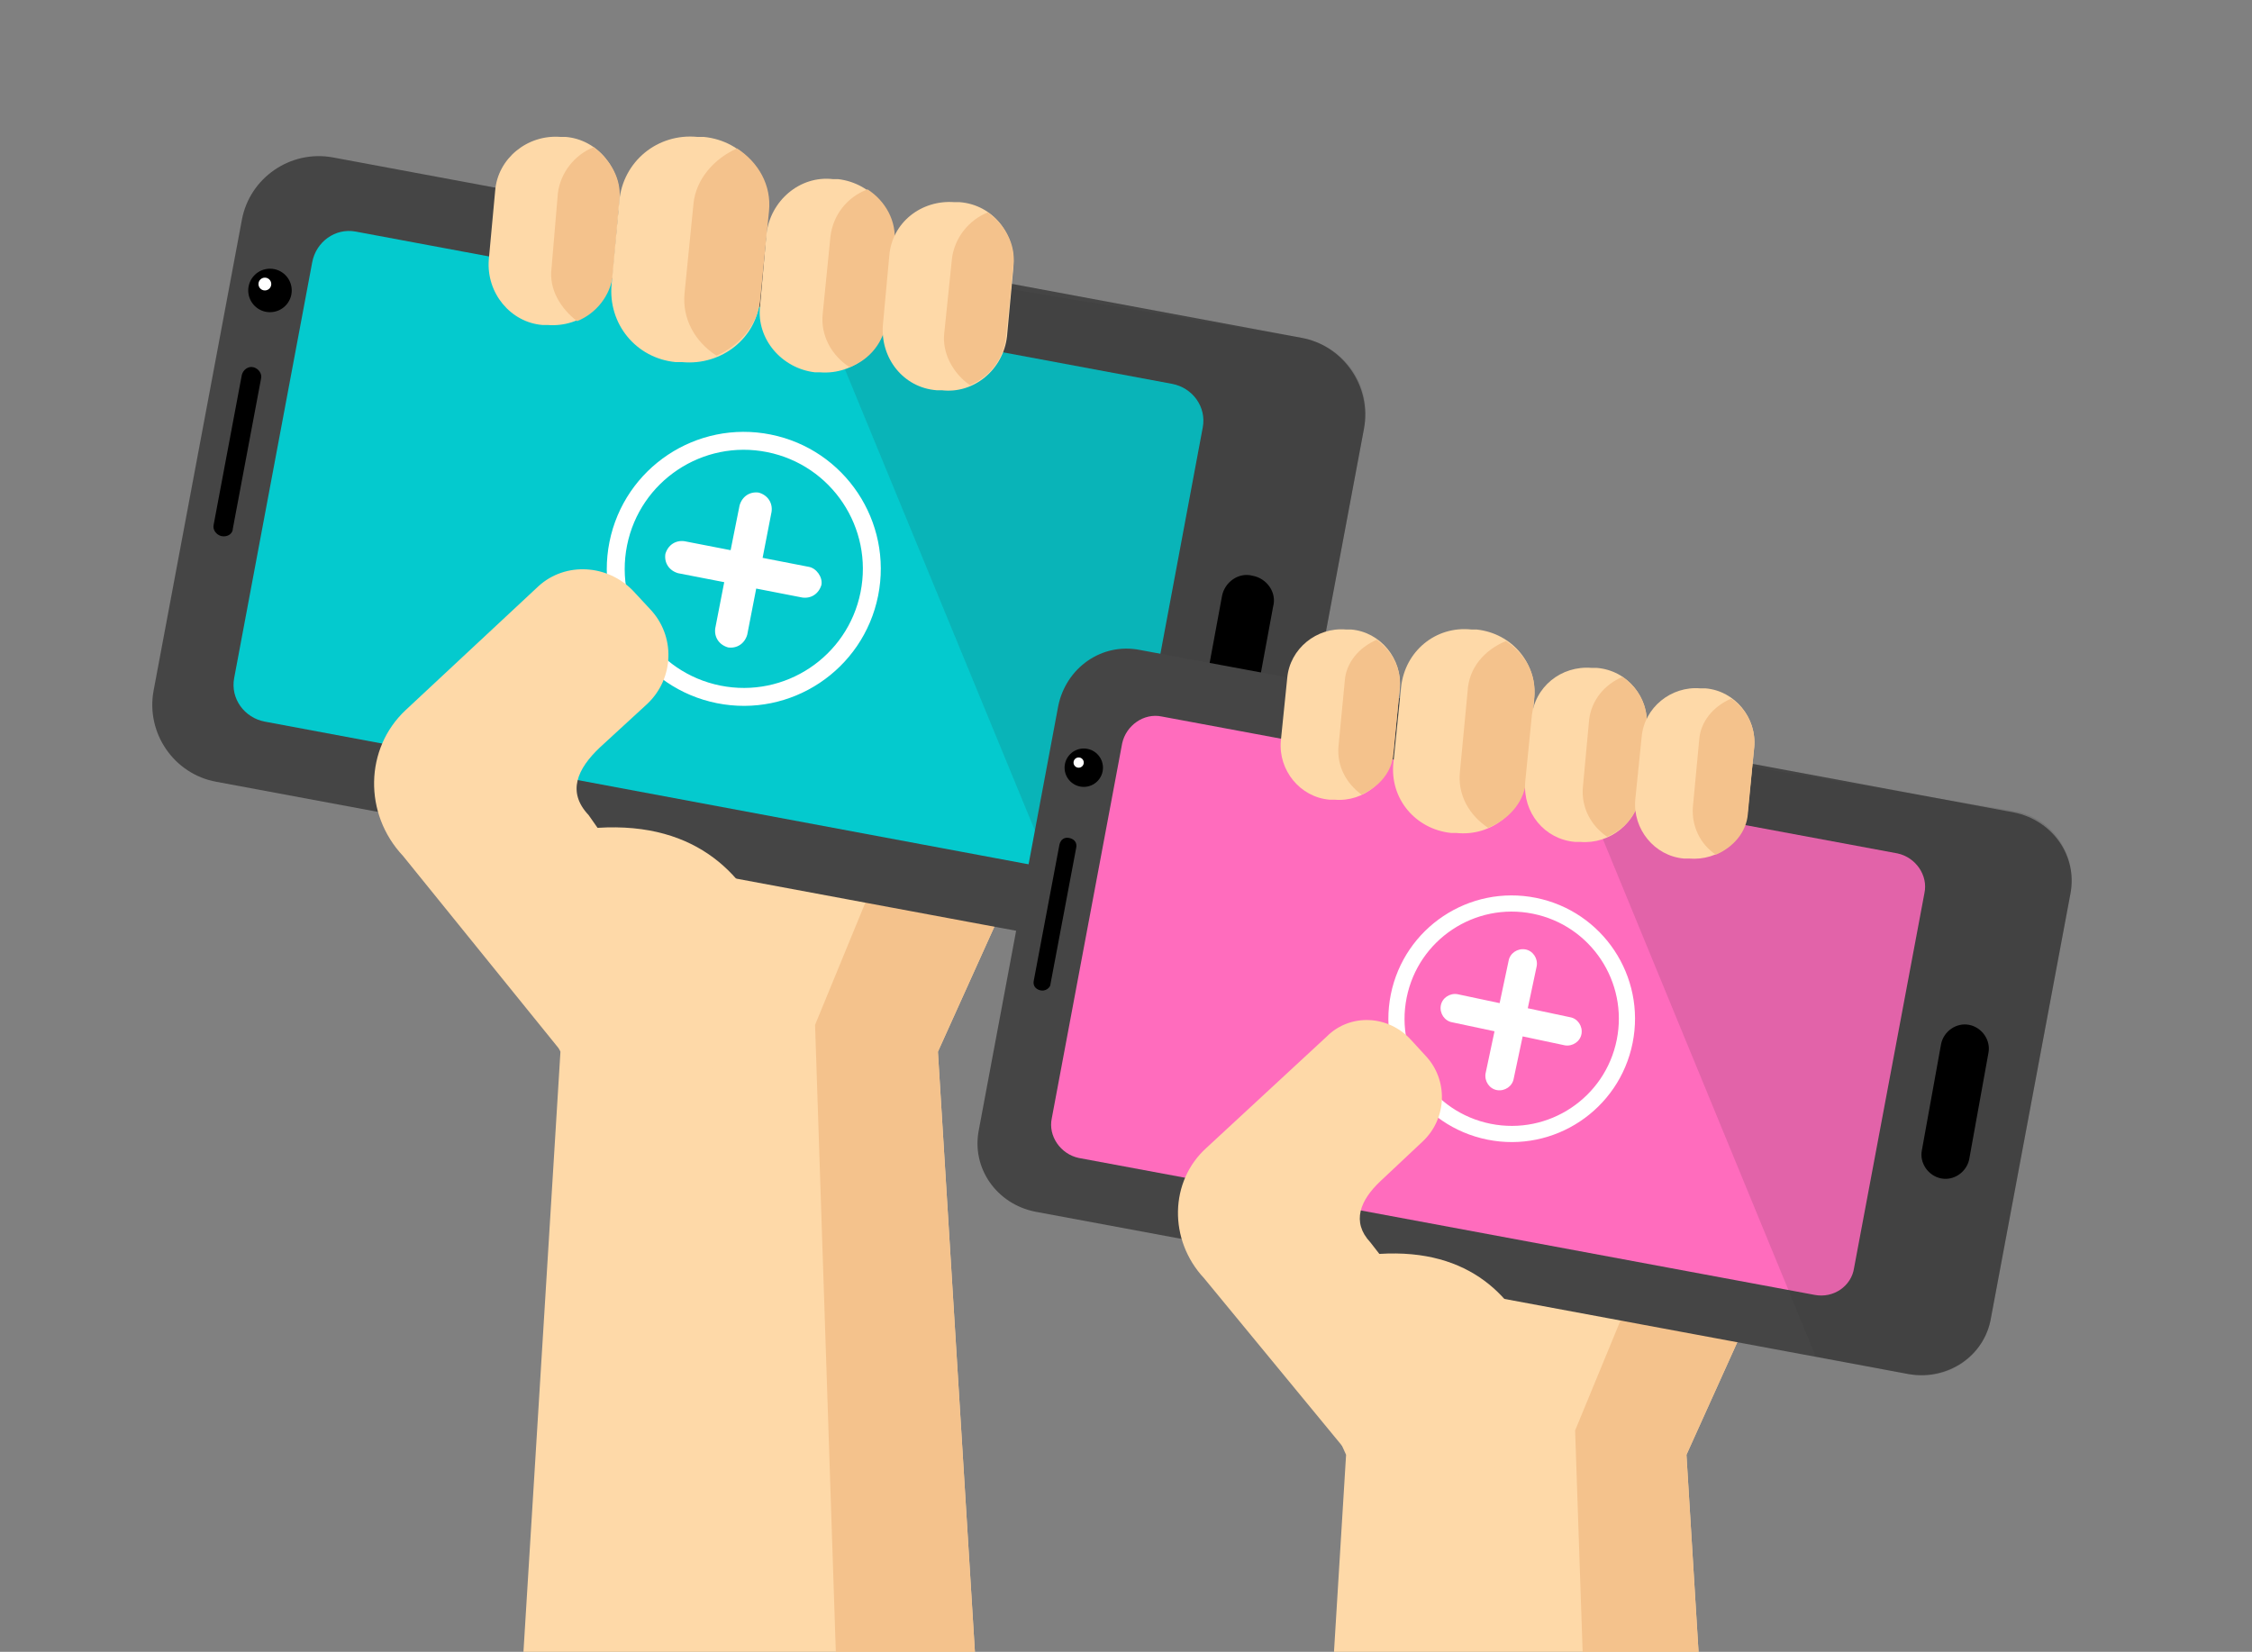 <?xml version="1.0" encoding="UTF-8" standalone="no"?>
<!-- Generator: Adobe Illustrator 21.0.2, SVG Export Plug-In . SVG Version: 6.00 Build 0)  -->

<svg
   xmlns:dc="http://purl.org/dc/elements/1.1/"
   xmlns:cc="http://creativecommons.org/ns#"
   xmlns:rdf="http://www.w3.org/1999/02/22-rdf-syntax-ns#"
   xmlns:svg="http://www.w3.org/2000/svg"
   xmlns="http://www.w3.org/2000/svg"
   xmlns:xlink="http://www.w3.org/1999/xlink"
   xmlns:sodipodi="http://sodipodi.sourceforge.net/DTD/sodipodi-0.dtd"
   xmlns:inkscape="http://www.inkscape.org/namespaces/inkscape"
   version="1.1"
   id="svg15457"
   inkscape:version="0.91 r13725"
   sodipodi:docname="historia-small.svg"
   x="0px"
   y="0px"
   viewBox="0 0 176 129.1"
   xml:space="preserve"
   width="176"
   height="129.1"><rect x="0" y="0" width="176" height="129.1" fill="#808080" stroke="none"/><defs
     id="defs240"><defs
       id="defs8"><rect
         height="156.1"
         width="423"
         x="0"
         id="SVGID_1_"
         y="0" /></defs><clipPath
       id="SVGID_2_"><use
         id="use12"
         style="overflow:visible"
         xlink:href="#SVGID_1_"
         x="0"
         y="0"
         width="100%"
         height="100%" /></clipPath></defs><style
     type="text/css"
     id="style3">
	.st0{clip-path:url(#SVGID_2_);}
	.st1{fill:#FED9A8;}
	.st2{fill:#F4C28C;}
	.st3{fill:#454545;}
	.st4{fill:#04CACE;}
	.st5{fill:none;stroke:#FFFFFF;stroke-width:1.4;stroke-miterlimit:10;}
	.st6{fill:#FFFFFF;}
	.st7{opacity:0.14;fill:#2B2B2B;}
	.st8{fill:#6955A0;stroke:#6955A0;stroke-width:2.06;stroke-miterlimit:10;}
	.st9{fill:none;stroke:#FFFFFF;stroke-width:1.794;stroke-miterlimit:10;}
	.st10{fill:#FF6CBD;}
	.st11{fill:none;stroke:#FFFFFF;stroke-width:1.263;stroke-miterlimit:10;}
</style><sodipodi:namedview
     bordercolor="#666666"
     borderopacity="1.0"
     fit-margin-bottom="0"
     fit-margin-left="0"
     fit-margin-right="0"
     fit-margin-top="0"
     id="base"
     inkscape:current-layer="svg15457"
     inkscape:cx="296.20669"
     inkscape:cy="20.235933"
     inkscape:document-units="px"
     inkscape:pageopacity="0.0"
     inkscape:pageshadow="2"
     inkscape:window-height="747"
     inkscape:window-maximized="1"
     inkscape:window-width="1366"
     inkscape:window-x="1366"
     inkscape:window-y="337"
     inkscape:zoom="1.4"
     pagecolor="#ffffff"
     showgrid="false" /><g
     id="g16"
     transform="translate(-20,-27)"><polygon
       class="st1"
       points="93.3,109.2 102.6,88.6 54.5,88.6 63.8,109.2 58.9,188.7 98.2,188.7 "
       id="polygon18"
       style="fill:#fed9a8" /><polygon
       class="st2"
       points="102.6,88.6 100.4,66.5 83.7,107.1 86.4,188.7 98.2,188.7 93.3,109.2 "
       id="polygon20"
       style="fill:#f4c28c" /><path
       class="st3"
       d="M 112.6,102.2 36.9,88.1 C 33.6,87.5 31.4,84.3 32,81 l 6.9,-36.8 c 0.6,-3.3 3.8,-5.5 7.1,-4.9 l 75.7,14.1 c 3.3,0.6 5.5,3.8 4.9,7.1 l -6.9,36.8 c -0.5,3.3 -3.7,5.5 -7.1,4.9 z"
       id="path22"
       inkscape:connector-curvature="0"
       style="fill:#454545" /><path
       class="st4"
       d="M 104.4,95.3 40.7,83.4 C 39.1,83.1 38,81.6 38.3,80 l 6.1,-32.5 c 0.3,-1.6 1.8,-2.7 3.4,-2.4 L 111.6,57 c 1.6,0.3 2.7,1.8 2.4,3.4 L 107.9,93 c -0.3,1.6 -1.9,2.6 -3.5,2.3 z"
       id="path24"
       inkscape:connector-curvature="0"
       style="fill:#04cace" /><g
       id="g26"><circle
         transform="matrix(0.197,-0.981,0.981,0.197,-7.398,133.99)"
         class="st5"
         cx="78.1"
         cy="71.5"
         id="ellipse28"
         r="10"
         style="fill:none;stroke:#ffffff;stroke-width:1.4;stroke-miterlimit:10" /><path
         class="st6"
         d="M 83.2,71.3 79.6,70.6 80.3,67 c 0.1,-0.7 -0.3,-1.3 -1,-1.5 l 0,0 c -0.7,-0.1 -1.3,0.3 -1.5,1 L 77.1,70 73.5,69.3 c -0.7,-0.1 -1.3,0.3 -1.5,1 l 0,0 c -0.1,0.7 0.3,1.3 1,1.5 l 3.6,0.7 -0.7,3.6 c -0.1,0.7 0.3,1.3 1,1.5 l 0,0 c 0.7,0.1 1.3,-0.3 1.5,-1 l 0.7,-3.6 3.6,0.7 c 0.7,0.1 1.3,-0.3 1.5,-1 l 0,0 c 0.1,-0.6 -0.4,-1.3 -1,-1.4 z"
         id="path30"
         inkscape:connector-curvature="0"
         style="fill:#ffffff" /></g><path
       class="st7"
       d="m 121.7,53.4 -39.4,-6.6 22.2,53.9 8.1,1.5 c 3.3,0.6 6.5,-1.6 7.1,-4.9 l 6.9,-36.8 c 0.7,-3.3 -1.5,-6.5 -4.9,-7.1 z"
       id="path32"
       inkscape:connector-curvature="0"
       style="opacity:0.14;fill:#2b2b2b" /><g
       id="g34"><path
         class="st1"
         d="m 62.8,52.4 -0.4,0 C 59.9,52.2 58,49.9 58.2,47.3 l 0.5,-5.4 c 0.2,-2.5 2.5,-4.4 5.1,-4.2 l 0.4,0 c 2.5,0.2 4.4,2.5 4.2,5.1 l -0.5,5.4 c -0.3,2.6 -2.5,4.4 -5.1,4.2 z"
         id="path36"
         inkscape:connector-curvature="0"
         style="fill:#fed9a8" /><path
         class="st2"
         d="m 68.4,42.6 c 0.2,-1.6 -0.7,-3.1 -2,-4.1 -1.5,0.6 -2.6,2 -2.8,3.6 L 63.1,48 c -0.2,1.6 0.7,3.1 2,4.1 1.5,-0.6 2.6,-2 2.8,-3.6 l 0.5,-5.9 z"
         id="path38"
         inkscape:connector-curvature="0"
         style="fill:#f4c28c" /></g><g
       id="g40"><path
         class="st1"
         d="m 73.3,55.3 -0.5,0 c -3.1,-0.3 -5.3,-3 -5,-6.1 l 0.6,-6.5 c 0.3,-3.1 3,-5.3 6.1,-5 l 0.5,0 c 3.1,0.3 5.3,3 5,6.1 l -0.6,6.5 c -0.2,3.1 -3,5.3 -6.1,5 z"
         id="path42"
         inkscape:connector-curvature="0"
         style="fill:#fed9a8" /><path
         class="st2"
         d="m 80.1,43.5 c 0.2,-2 -0.8,-3.8 -2.5,-4.9 -1.8,0.8 -3.2,2.4 -3.4,4.3 l -0.7,7 c -0.2,2 0.8,3.8 2.5,4.9 1.8,-0.8 3.2,-2.4 3.4,-4.3 l 0.7,-7 z"
         id="path44"
         inkscape:connector-curvature="0"
         style="fill:#f4c28c" /></g><g
       id="g46"><path
         class="st1"
         d="m 84.1,56.1 -0.4,0 c -2.6,-0.3 -4.6,-2.6 -4.3,-5.2 l 0.5,-5.6 c 0.3,-2.6 2.6,-4.6 5.2,-4.3 l 0.4,0 c 2.6,0.3 4.6,2.6 4.3,5.2 l -0.5,5.6 c -0.3,2.6 -2.6,4.5 -5.2,4.3 z"
         id="path48"
         inkscape:connector-curvature="0"
         style="fill:#fed9a8" /><path
         class="st2"
         d="m 89.9,46 c 0.2,-1.7 -0.7,-3.3 -2.1,-4.2 -1.6,0.6 -2.7,2 -2.9,3.7 l -0.6,6 c -0.2,1.7 0.7,3.3 2.1,4.2 1.6,-0.6 2.7,-2 2.9,-3.7 l 0.6,-6 z"
         id="path50"
         inkscape:connector-curvature="0"
         style="fill:#f4c28c" /></g><g
       id="g52"><path
         class="st1"
         d="m 93.6,57.5 -0.4,0 C 90.6,57.3 88.8,55 89,52.4 L 89.5,47 c 0.2,-2.6 2.5,-4.4 5.1,-4.2 l 0.4,0 c 2.6,0.2 4.4,2.5 4.2,5.1 l -0.5,5.4 c -0.3,2.6 -2.6,4.5 -5.1,4.2 z"
         id="path54"
         inkscape:connector-curvature="0"
         style="fill:#fed9a8" /><path
         class="st2"
         d="m 99.2,47.7 c 0.2,-1.6 -0.7,-3.2 -2,-4.1 -1.5,0.6 -2.6,2 -2.8,3.6 L 93.8,53 c -0.2,1.6 0.7,3.2 2,4.1 1.5,-0.6 2.6,-2 2.8,-3.6 l 0.6,-5.8 z"
         id="path56"
         inkscape:connector-curvature="0"
         style="fill:#f4c28c" /></g><path
       d="m 115.4,85.2 0,0 c -1.1,-0.2 -1.9,-1.3 -1.6,-2.4 l 1.7,-9.2 c 0.2,-1.1 1.3,-1.9 2.4,-1.6 l 0,0 c 1.1,0.2 1.9,1.3 1.6,2.4 l -1.7,9.2 c -0.2,1.1 -1.3,1.8 -2.4,1.6 z"
       id="path58"
       inkscape:connector-curvature="0" /><path
       d="m 37.3,68.9 0,0 C 36.9,68.8 36.6,68.4 36.7,68 l 2.2,-11.7 c 0.1,-0.4 0.5,-0.7 0.9,-0.6 l 0,0 c 0.4,0.1 0.7,0.5 0.6,0.9 l -2.2,11.7 c 0,0.4 -0.4,0.7 -0.9,0.6 z"
       id="path60"
       inkscape:connector-curvature="0" /><g
       id="g62"><path
         class="st1"
         d="m 69.5,73.2 1.3,1.4 c 2,2.1 1.9,5.4 -0.2,7.4 l -3.7,3.4 c -1.8,1.7 -2.6,3.5 -0.9,5.3 l 0.7,1 c 15.9,-1 15,17.6 15,17.6 L 68.4,112 c -1.7,-0.6 -3.3,-1.6 -4.6,-2.9 L 51.5,93.9 c -3.1,-3.3 -3,-8.4 0.2,-11.4 l 10.4,-9.7 c 2.1,-1.9 5.4,-1.7 7.4,0.4 z"
         id="path64"
         inkscape:connector-curvature="0"
         style="fill:#fed9a8" /></g><g
       id="g66"><circle
         cx="41.1"
         cy="49.7"
         r="1.7"
         id="circle68" /><circle
         class="st6"
         cx="40.7"
         cy="49.2"
         r="0.5"
         id="circle70"
         style="fill:#ffffff" /></g></g><g
     id="g184"
     transform="translate(-20,-27)"><polygon
       class="st1"
       points="151.8,140.7 160.2,122.1 116.8,122.1 125.2,140.7 120.8,212.4 156.2,212.4 "
       id="polygon186"
       style="fill:#fed9a8" /><polygon
       class="st2"
       points="160.2,122.1 158.2,102.2 143.1,138.8 145.6,212.4 156.2,212.4 151.8,140.7 "
       id="polygon188"
       style="fill:#f4c28c" /><path
       class="st3"
       d="m 169.2,134.4 -68.3,-12.7 c -3,-0.6 -5,-3.4 -4.4,-6.4 l 6.2,-33.1 c 0.6,-3 3.4,-5 6.4,-4.4 l 68.3,12.7 c 3,0.6 5,3.4 4.4,6.4 l -6.2,33.1 c -0.5,3 -3.4,4.9 -6.4,4.4 z"
       id="path190"
       inkscape:connector-curvature="0"
       style="fill:#454545" /><path
       class="st10"
       d="m 161.8,128.2 -57.5,-10.7 c -1.4,-0.3 -2.4,-1.7 -2.1,-3.1 l 5.5,-29.3 c 0.3,-1.4 1.7,-2.4 3.1,-2.1 l 57.5,10.7 c 1.4,0.3 2.4,1.7 2.1,3.1 l -5.5,29.3 c -0.2,1.4 -1.6,2.4 -3.1,2.1 z"
       id="path192"
       inkscape:connector-curvature="0"
       style="fill:#ff6cbd" /><g
       id="g194"><circle
         transform="matrix(0.197,-0.981,0.981,0.197,6.265,221.077)"
         class="st11"
         cx="138.1"
         cy="106.7"
         id="ellipse196"
         r="9"
         style="fill:none;stroke:#ffffff;stroke-width:1.263;stroke-miterlimit:10" /><path
         class="st6"
         d="m 142.7,106.5 -3.3,-0.7 0.7,-3.3 c 0.1,-0.6 -0.3,-1.2 -0.9,-1.3 l 0,0 c -0.6,-0.1 -1.2,0.3 -1.3,0.9 l -0.7,3.3 -3.3,-0.7 c -0.6,-0.1 -1.2,0.3 -1.3,0.9 l 0,0 c -0.1,0.6 0.3,1.2 0.9,1.3 l 3.3,0.7 -0.7,3.3 c -0.1,0.6 0.3,1.2 0.9,1.3 l 0,0 c 0.6,0.1 1.2,-0.3 1.3,-0.9 l 0.7,-3.3 3.3,0.7 c 0.6,0.1 1.2,-0.3 1.3,-0.9 l 0,0 c 0.1,-0.6 -0.3,-1.2 -0.9,-1.3 z"
         id="path198"
         inkscape:connector-curvature="0"
         style="fill:#ffffff" /></g><path
       class="st7"
       d="m 177.4,90.4 -35.5,-6 20,48.6 7.3,1.4 c 3,0.6 5.9,-1.4 6.4,-4.4 l 6.2,-33.1 c 0.6,-3.1 -1.4,-6 -4.4,-6.5 z"
       id="path200"
       inkscape:connector-curvature="0"
       style="opacity:0.14;fill:#2b2b2b" /><g
       id="g202"><path
         class="st1"
         d="m 124.3,89.5 -0.4,0 c -2.3,-0.2 -4,-2.3 -3.8,-4.6 l 0.5,-4.9 c 0.2,-2.3 2.3,-4 4.6,-3.8 l 0.4,0 c 2.3,0.2 4,2.3 3.8,4.6 l -0.5,4.9 c -0.3,2.3 -2.3,4 -4.6,3.8 z"
         id="path204"
         inkscape:connector-curvature="0"
         style="fill:#fed9a8" /><path
         class="st2"
         d="m 129.4,80.7 c 0.1,-1.5 -0.6,-2.8 -1.8,-3.7 -1.4,0.6 -2.4,1.8 -2.5,3.2 l -0.5,5.2 c -0.1,1.5 0.6,2.8 1.8,3.7 1.4,-0.6 2.4,-1.8 2.5,-3.2 l 0.5,-5.2 z"
         id="path206"
         inkscape:connector-curvature="0"
         style="fill:#f4c28c" /></g><g
       id="g208"><path
         class="st1"
         d="m 133.8,92.1 -0.4,0 c -2.8,-0.3 -4.8,-2.7 -4.5,-5.5 l 0.6,-5.9 c 0.3,-2.8 2.7,-4.8 5.5,-4.5 l 0.4,0 c 2.8,0.3 4.8,2.7 4.5,5.5 l -0.6,5.9 c -0.3,2.8 -2.7,4.8 -5.5,4.5 z"
         id="path210"
         inkscape:connector-curvature="0"
         style="fill:#fed9a8" /><path
         class="st2"
         d="m 139.9,81.5 c 0.2,-1.8 -0.7,-3.4 -2.2,-4.4 -1.7,0.7 -2.9,2.1 -3,3.9 l -0.6,6.3 c -0.2,1.8 0.7,3.4 2.2,4.4 1.7,-0.7 2.9,-2.1 3,-3.9 l 0.6,-6.3 z"
         id="path212"
         inkscape:connector-curvature="0"
         style="fill:#f4c28c" /></g><g
       id="g214"><path
         class="st1"
         d="m 143.5,92.8 -0.4,0 c -2.4,-0.2 -4.1,-2.3 -3.9,-4.7 l 0.5,-5 c 0.2,-2.4 2.3,-4.1 4.7,-3.9 l 0.4,0 c 2.4,0.2 4.1,2.3 3.9,4.7 l -0.5,5 c -0.2,2.4 -2.4,4.1 -4.7,3.9 z"
         id="path216"
         inkscape:connector-curvature="0"
         style="fill:#fed9a8" /><path
         class="st2"
         d="m 148.7,83.7 c 0.1,-1.5 -0.6,-2.9 -1.9,-3.8 -1.4,0.6 -2.4,1.8 -2.6,3.3 l -0.5,5.4 c -0.1,1.5 0.6,2.9 1.9,3.8 1.4,-0.6 2.4,-1.8 2.6,-3.3 l 0.5,-5.4 z"
         id="path218"
         inkscape:connector-curvature="0"
         style="fill:#f4c28c" /></g><g
       id="g220"><path
         class="st1"
         d="m 152,94.1 -0.4,0 c -2.3,-0.2 -4,-2.3 -3.8,-4.6 l 0.5,-4.9 c 0.2,-2.3 2.3,-4 4.6,-3.8 l 0.4,0 c 2.3,0.2 4,2.3 3.8,4.6 l -0.5,4.9 c -0.2,2.4 -2.3,4 -4.6,3.8 z"
         id="path222"
         inkscape:connector-curvature="0"
         style="fill:#fed9a8" /><path
         class="st2"
         d="m 157.1,85.3 c 0.1,-1.5 -0.6,-2.9 -1.8,-3.7 -1.4,0.6 -2.4,1.8 -2.5,3.2 l -0.5,5.3 c -0.1,1.5 0.6,2.9 1.8,3.7 1.4,-0.6 2.4,-1.8 2.5,-3.2 l 0.5,-5.3 z"
         id="path224"
         inkscape:connector-curvature="0"
         style="fill:#f4c28c" /></g><path
       d="m 171.7,119.1 0,0 c -1,-0.2 -1.7,-1.2 -1.5,-2.2 l 1.5,-8.3 c 0.2,-1 1.2,-1.7 2.2,-1.5 l 0,0 c 1,0.2 1.7,1.2 1.5,2.2 l -1.5,8.3 c -0.2,1 -1.2,1.7 -2.2,1.5 z"
       id="path226"
       inkscape:connector-curvature="0" /><path
       d="m 101.3,104.4 0,0 c -0.4,-0.1 -0.6,-0.4 -0.5,-0.8 l 2,-10.6 c 0.1,-0.4 0.4,-0.6 0.8,-0.5 l 0,0 c 0.4,0.1 0.6,0.4 0.5,0.8 l -2,10.6 c 0,0.3 -0.4,0.6 -0.8,0.5 z"
       id="path228"
       inkscape:connector-curvature="0" /><g
       id="g230"><path
         class="st1"
         d="m 130.3,108.3 1.1,1.2 c 1.8,1.9 1.7,4.9 -0.2,6.7 l -3.3,3.1 c -1.6,1.5 -2.3,3.2 -0.8,4.8 l 0.7,0.9 c 14.4,-0.9 13.6,15.8 13.6,15.8 l -12,2.4 c -1.6,-0.5 -3,-1.4 -4.1,-2.7 l -11.2,-13.6 c -2.8,-3 -2.7,-7.6 0.2,-10.2 l 9.4,-8.7 c 1.8,-1.8 4.8,-1.7 6.6,0.3 z"
         id="path232"
         inkscape:connector-curvature="0"
         style="fill:#fed9a8" /></g><g
       id="g234"><circle
         cx="104.7"
         cy="87"
         r="1.5"
         id="circle236" /><circle
         class="st6"
         cx="104.3"
         cy="86.6"
         r="0.4"
         id="circle238"
         style="fill:#ffffff" /></g></g></svg>